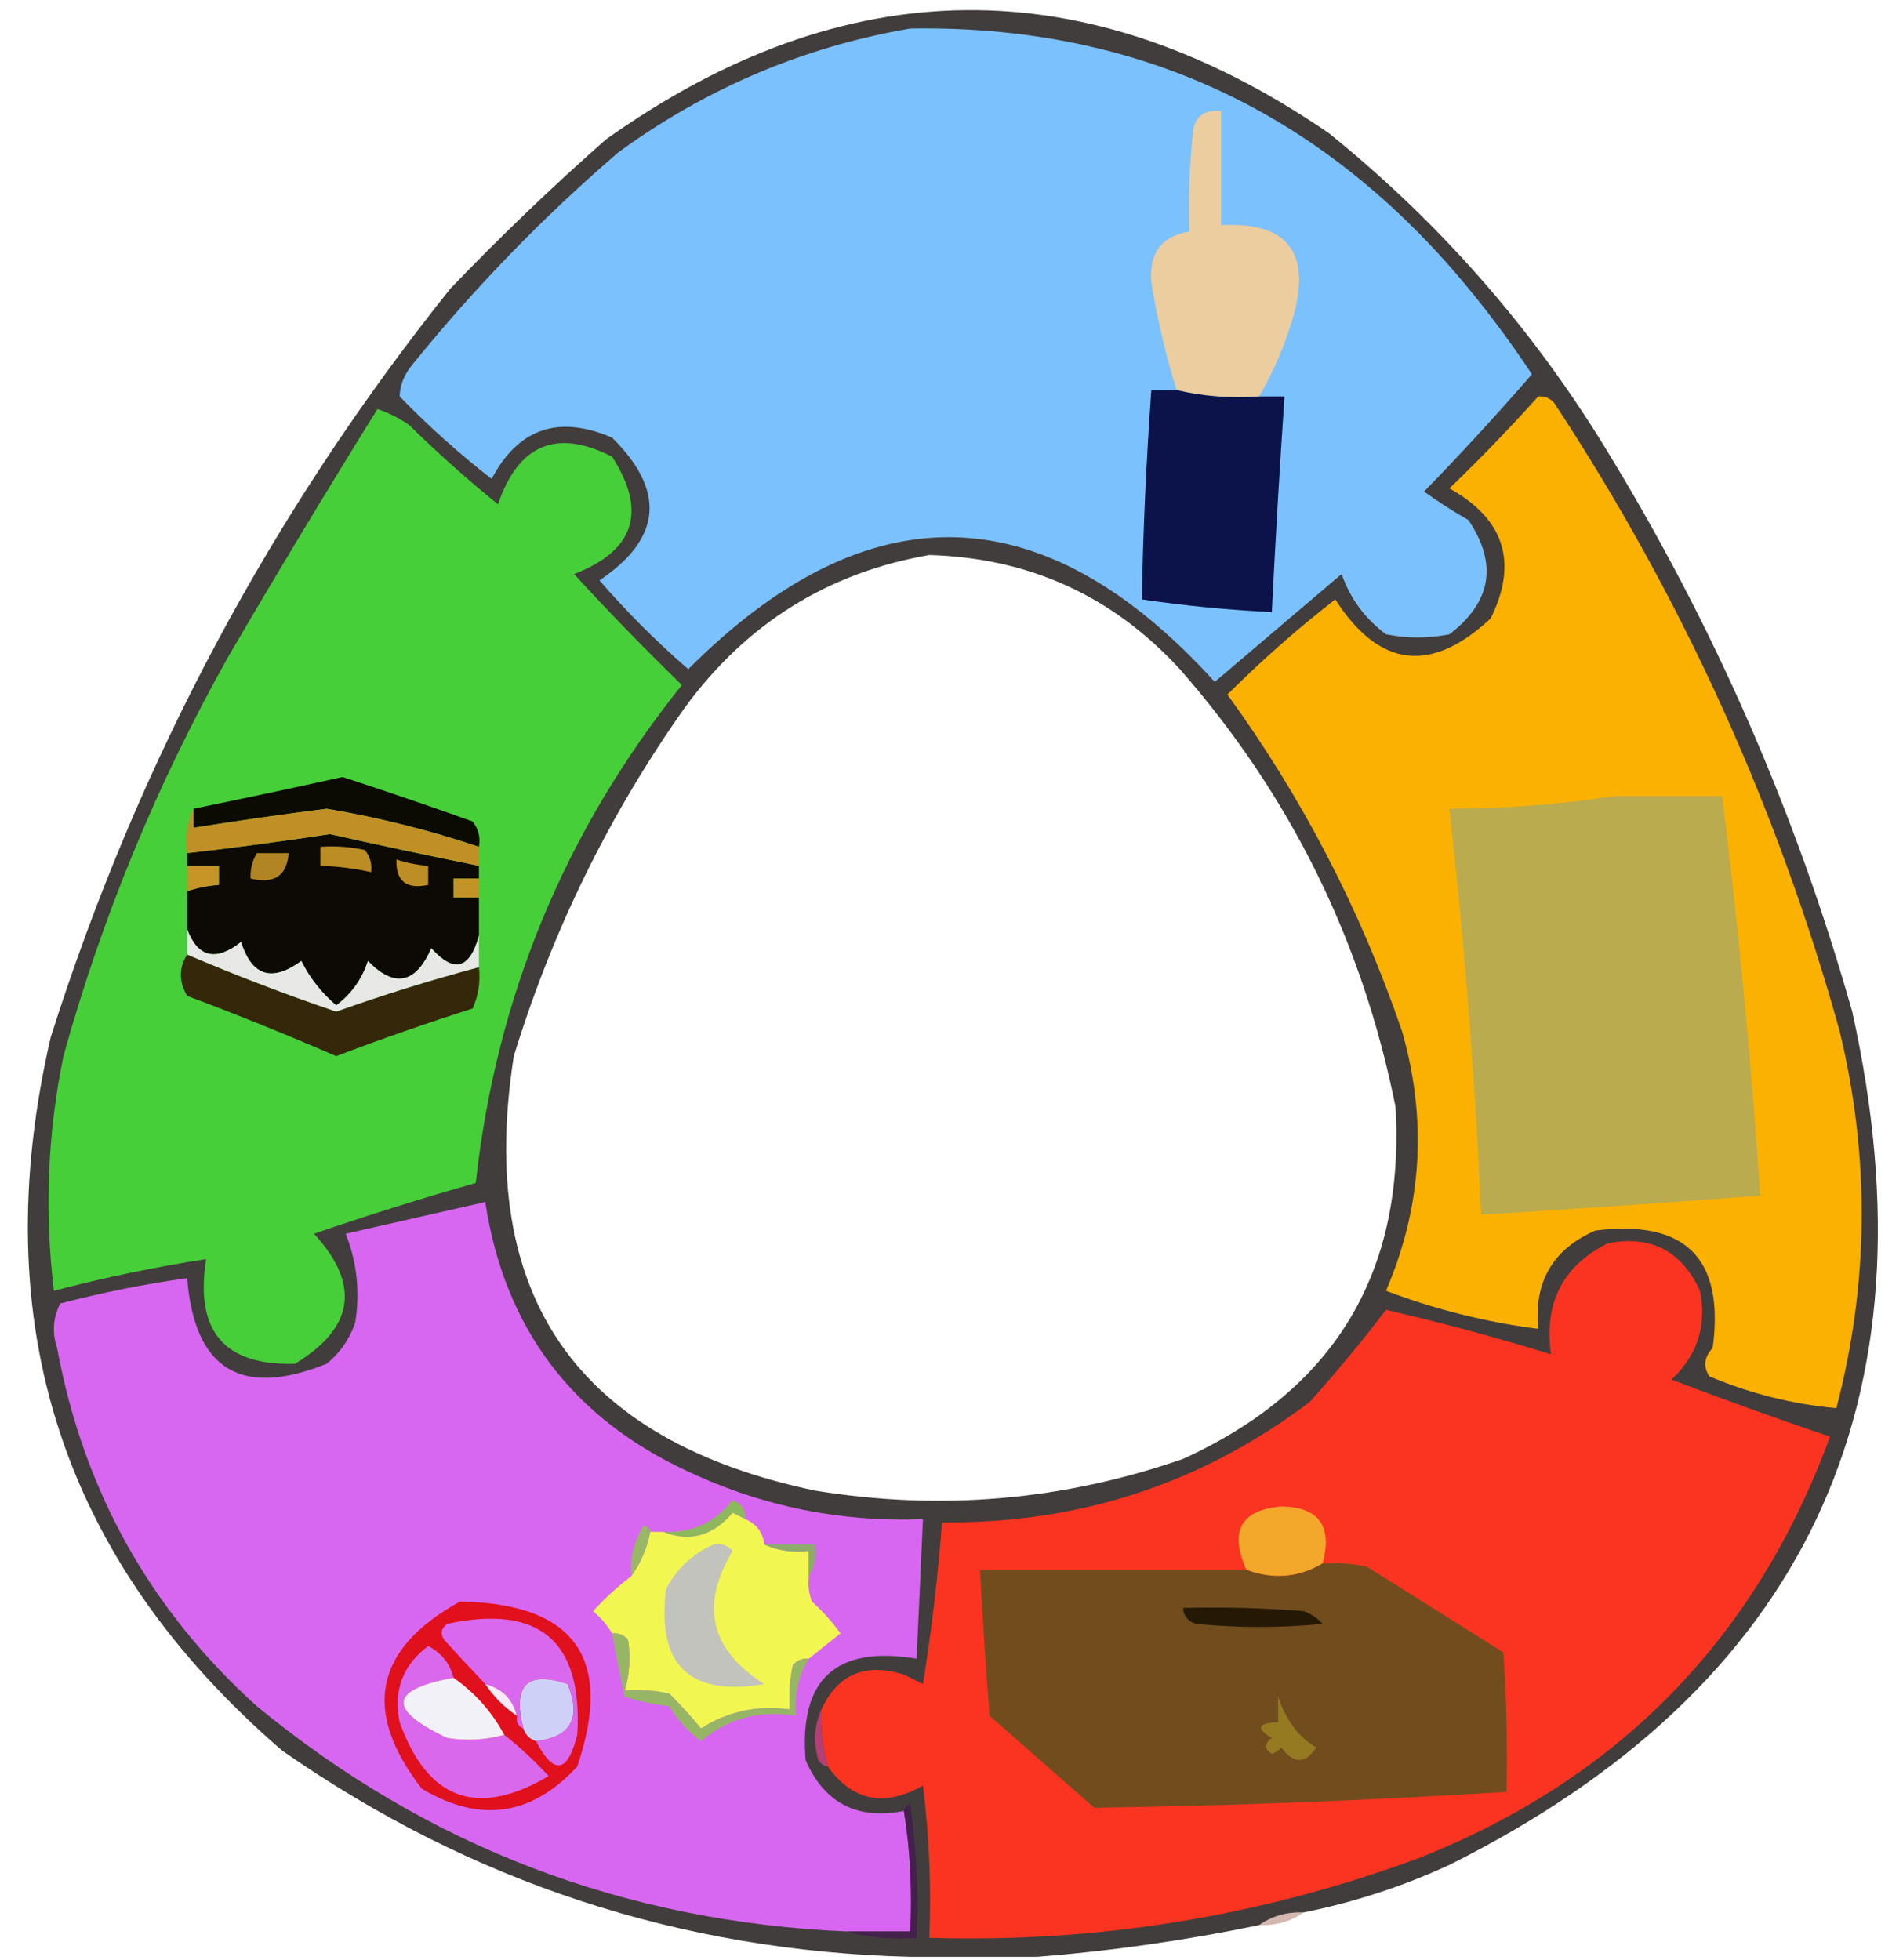 <?xml version="1.0" encoding="UTF-8"?>
<!DOCTYPE svg PUBLIC "-//W3C//DTD SVG 1.1//EN" "http://www.w3.org/Graphics/SVG/1.1/DTD/svg11.dtd">
<svg xmlns="http://www.w3.org/2000/svg" version="1.1" width="300px" height="309px" style="shape-rendering:geometricPrecision; text-rendering:geometricPrecision; image-rendering:optimizeQuality; fill-rule:evenodd; clip-rule:evenodd" xmlns:xlink="http://www.w3.org/1999/xlink">
    <g><path style="opacity:0.788" fill="#0e0a08" d="M 205.5,301.5 C 202.848,301.41 200.515,302.076 198.5,303.5C 186.836,305.915 175.169,307.581 163.5,308.5C 156.833,308.5 150.167,308.5 143.5,308.5C 107.266,307.589 74.266,296.755 44.5,276C 9.737,246.04 -2.43,208.54 8,163.5C 21.768,120.129 42.768,80.795 71,45.5C 78.863,37.302 87.03,29.469 95.5,22C 133.262,-4.869 171.262,-5.202 209.5,21C 226.863,35.026 241.363,51.526 253,70.5C 270.084,98.338 283.084,128.005 292,159.5C 305.703,221.15 284.537,265.983 228.5,294C 221.116,297.406 213.45,299.906 205.5,301.5 Z M 146.5,87.5 C 162.234,87.951 175.4,93.951 186,105.5C 203.446,125.393 214.779,148.393 220,174.5C 221.511,200.644 210.344,219.144 186.5,230C 167.619,236.565 148.285,238.232 128.5,235C 90.909,227.098 75.075,204.264 81,166.5C 87.082,146.67 96.082,128.336 108,111.5C 117.694,98.277 130.527,90.277 146.5,87.5 Z"/></g>
    <g><path style="opacity:1" fill="#7bc1fd" d="M 143.5,4.5 C 177.856,3.927 206.356,16.593 229,42.5C 233.536,47.748 237.703,53.248 241.5,59C 236.03,65.305 230.364,71.472 224.5,77.5C 226.706,79.085 229.039,80.585 231.5,82C 236.136,88.905 235.136,94.905 228.5,100C 225.167,100.667 221.833,100.667 218.5,100C 215.172,97.514 212.839,94.348 211.5,90.5C 204.833,96.167 198.167,101.833 191.5,107.5C 164.505,77.766 136.839,77.099 108.5,105.5C 103.5,101.167 98.833,96.5 94.5,91.5C 104.321,84.899 104.988,77.399 96.5,69C 88.052,65.359 81.719,67.525 77.5,75.5C 72.384,71.518 67.55,67.185 63,62.5C 63.044,60.721 63.711,59.055 65,57.5C 74.798,45.368 85.632,34.201 97.5,24C 111.411,13.871 126.744,7.371 143.5,4.5 Z"/></g>
    <g><path style="opacity:1" fill="#ebcd9f" d="M 198.5,62.5 C 193.968,62.818 189.634,62.485 185.5,61.5C 183.76,55.944 182.427,50.277 181.5,44.5C 181.124,39.879 183.124,37.212 187.5,36.5C 187.334,31.489 187.501,26.489 188,21.5C 188.112,18.553 189.612,17.22 192.5,17.5C 192.5,23.5 192.5,29.5 192.5,35.5C 202.79,34.952 206.623,39.618 204,49.5C 202.694,54.106 200.86,58.439 198.5,62.5 Z"/></g>
    <g><path style="opacity:1" fill="#0c134b" d="M 185.5,61.5 C 189.634,62.485 193.968,62.818 198.5,62.5C 199.833,62.5 201.167,62.5 202.5,62.5C 201.729,73.824 201.062,85.158 200.5,96.5C 193.587,96.162 186.754,95.495 180,94.5C 180.208,83.505 180.708,72.505 181.5,61.5C 182.833,61.5 184.167,61.5 185.5,61.5 Z"/></g>
    <g><path style="opacity:1" fill="#fbb102" d="M 242.5,62.5 C 243.496,62.414 244.329,62.748 245,63.5C 265.14,94.116 280.14,127.116 290,162.5C 294.813,182.421 294.647,202.255 289.5,222C 282.639,221.385 275.972,219.718 269.5,217C 268.465,215.493 268.632,213.993 270,212.5C 271.886,198.386 265.72,192.22 251.5,194C 244.772,196.951 241.772,202.117 242.5,209.5C 234.251,208.438 226.251,206.438 218.5,203.5C 224.203,190.183 225.036,176.516 221,162.5C 214.46,143.419 205.293,125.752 193.5,109.5C 198.87,104.128 204.537,99.128 210.5,94.5C 217.424,105.274 225.591,106.274 235,97.5C 239.345,88.673 237.178,81.84 228.5,77C 233.37,72.298 238.037,67.465 242.5,62.5 Z"/></g>
    <g><path style="opacity:1" fill="#46cf39" d="M 59.5,64.5 C 61.255,65.072 62.922,65.906 64.5,67C 68.978,71.401 73.645,75.568 78.5,79.5C 81.748,70.036 87.748,67.536 96.5,72C 102.043,80.655 100.043,86.822 90.5,90.5C 95.985,96.485 101.652,102.319 107.5,108C 89.058,130.985 78.225,157.152 75,186.5C 66.447,188.931 57.947,191.598 49.5,194.5C 56.857,202.502 55.857,209.335 46.5,215C 35.347,215.331 30.68,209.831 32.5,198.5C 24.421,199.748 16.421,201.414 8.5,203.5C 6.99,191.082 7.49,178.749 10,166.5C 16.122,144.473 24.788,123.473 36,103.5C 43.689,90.334 51.522,77.334 59.5,64.5 Z"/></g>
    <g><path style="opacity:1" fill="#0c0b02" d="M 75.5,133.5 C 67.677,130.878 59.677,128.878 51.5,127.5C 44.476,128.393 37.476,129.393 30.5,130.5C 30.5,129.5 30.5,128.5 30.5,127.5C 38.331,125.9 46.165,124.234 54,122.5C 60.871,124.735 67.704,127.068 74.5,129.5C 75.429,130.689 75.762,132.022 75.5,133.5 Z"/></g>
    <g><path style="opacity:1" fill="#b9ab4e" d="M 254.5,125.5 C 260.167,125.5 265.833,125.5 271.5,125.5C 274.085,146.436 276.085,167.436 277.5,188.5C 262.845,189.602 248.178,190.602 233.5,191.5C 232.555,170.105 230.888,148.772 228.5,127.5C 237.365,127.485 246.032,126.818 254.5,125.5 Z"/></g>
    <g><path style="opacity:1" fill="#0d0a05" d="M 75.5,136.5 C 75.5,137.167 75.5,137.833 75.5,138.5C 74.167,138.5 72.833,138.5 71.5,138.5C 71.5,139.5 71.5,140.5 71.5,141.5C 72.833,141.5 74.167,141.5 75.5,141.5C 75.5,143.5 75.5,145.5 75.5,147.5C 74.066,152.812 71.566,153.479 68,149.5C 65.513,155.126 62.18,155.792 58,151.5C 57.069,154.362 55.403,156.695 53,158.5C 50.684,156.53 48.851,154.196 47.5,151.5C 42.86,154.885 39.694,153.885 38,148.5C 34.03,151.633 31.197,150.966 29.5,146.5C 29.5,144.5 29.5,142.5 29.5,140.5C 31.117,139.962 32.784,139.629 34.5,139.5C 34.5,138.5 34.5,137.5 34.5,136.5C 32.833,136.5 31.167,136.5 29.5,136.5C 29.5,135.833 29.5,135.167 29.5,134.5C 37.011,133.641 44.511,132.641 52,131.5C 59.817,133.246 67.65,134.913 75.5,136.5 Z"/></g>
    <g><path style="opacity:1" fill="#c09026" d="M 30.5,127.5 C 30.5,128.5 30.5,129.5 30.5,130.5C 37.476,129.393 44.476,128.393 51.5,127.5C 59.677,128.878 67.677,130.878 75.5,133.5C 75.5,134.5 75.5,135.5 75.5,136.5C 67.65,134.913 59.817,133.246 52,131.5C 44.511,132.641 37.011,133.641 29.5,134.5C 29.198,131.941 29.532,129.607 30.5,127.5 Z"/></g>
    <g><path style="opacity:1" fill="#bb8d25" d="M 50.5,133.5 C 52.857,133.337 55.19,133.503 57.5,134C 58.337,135.011 58.67,136.178 58.5,137.5C 55.873,136.908 53.206,136.575 50.5,136.5C 50.5,135.5 50.5,134.5 50.5,133.5 Z"/></g>
    <g><path style="opacity:1" fill="#c69427" d="M 29.5,136.5 C 31.167,136.5 32.833,136.5 34.5,136.5C 34.5,137.5 34.5,138.5 34.5,139.5C 32.784,139.629 31.117,139.962 29.5,140.5C 29.5,139.167 29.5,137.833 29.5,136.5 Z"/></g>
    <g><path style="opacity:1" fill="#b18523" d="M 40.5,134.5 C 42.167,134.5 43.833,134.5 45.5,134.5C 45.241,138.068 43.241,139.401 39.5,138.5C 39.433,137.041 39.766,135.708 40.5,134.5 Z"/></g>
    <g><path style="opacity:1" fill="#bd8e25" d="M 62.5,135.5 C 64.117,136.038 65.784,136.371 67.5,136.5C 67.5,137.5 67.5,138.5 67.5,139.5C 64.05,140.244 62.384,138.91 62.5,135.5 Z"/></g>
    <g><path style="opacity:1" fill="#c29326" d="M 75.5,138.5 C 75.5,139.5 75.5,140.5 75.5,141.5C 74.167,141.5 72.833,141.5 71.5,141.5C 71.5,140.5 71.5,139.5 71.5,138.5C 72.833,138.5 74.167,138.5 75.5,138.5 Z"/></g>
    <g><path style="opacity:1" fill="#e7e7e6" d="M 29.5,146.5 C 31.197,150.966 34.03,151.633 38,148.5C 39.694,153.885 42.86,154.885 47.5,151.5C 48.851,154.196 50.684,156.53 53,158.5C 55.403,156.695 57.069,154.362 58,151.5C 62.18,155.792 65.513,155.126 68,149.5C 71.566,153.479 74.066,152.812 75.5,147.5C 75.5,149.167 75.5,150.833 75.5,152.5C 67.927,154.524 60.426,156.857 53,159.5C 45.021,156.786 37.187,153.786 29.5,150.5C 29.5,149.167 29.5,147.833 29.5,146.5 Z"/></g>
    <g><path style="opacity:1" fill="#34270a" d="M 29.5,150.5 C 37.187,153.786 45.021,156.786 53,159.5C 60.426,156.857 67.927,154.524 75.5,152.5C 75.756,154.792 75.423,156.959 74.5,159C 67.269,161.299 60.102,163.799 53,166.5C 45.247,163.138 37.413,159.971 29.5,157C 28.189,154.726 28.189,152.56 29.5,150.5 Z"/></g>
    <g><path style="opacity:1" fill="#d767f1" d="M 142.5,285.5 C 143.49,291.645 143.823,297.978 143.5,304.5C 140.167,304.5 136.833,304.5 133.5,304.5C 98.422,302.98 67.422,291.146 40.5,269C 23.637,253.78 13.137,234.947 9,212.5C 8.186,210.098 8.353,207.765 9.5,205.5C 16.091,203.782 22.758,202.448 29.5,201.5C 30.667,215.92 38,220.42 51.5,215C 53.617,213.269 55.117,211.102 56,208.5C 56.778,203.669 56.278,199.003 54.5,194.5C 61.827,192.836 69.161,191.169 76.5,189.5C 79.529,209.38 90.195,223.547 108.5,232C 120.219,237.51 132.552,240.01 145.5,239.5C 145.167,246.833 144.833,254.167 144.5,261.5C 131.79,259.378 125.957,264.712 127,277.5C 129.97,284.282 135.137,286.949 142.5,285.5 Z"/></g>
    <g><path style="opacity:1" fill="#fa3420" d="M 130.5,278.5 C 129.701,275.57 129.368,272.57 129.5,269.5C 132.064,263.936 136.397,262.102 142.5,264C 143.5,264.5 144.5,265 145.5,265.5C 146.87,257 147.87,248.5 148.5,240C 170.123,240.236 189.456,233.903 206.5,221C 210.718,216.288 214.718,211.454 218.5,206.5C 227.242,208.519 235.908,210.852 244.5,213.5C 243.386,205.362 246.386,199.529 253.5,196C 260.273,194.705 265.106,197.205 268,203.5C 269.094,208.983 267.594,213.65 263.5,217.5C 271.783,220.654 280.117,223.654 288.5,226.5C 276.788,258.378 255.122,280.545 223.5,293C 198.684,302.141 173.018,306.308 146.5,305.5C 146.831,297.472 146.498,289.472 145.5,281.5C 139.433,284.96 134.433,283.96 130.5,278.5 Z"/></g>
    <g><path style="opacity:1" fill="#8db85d" d="M 117.5,239.5 C 116.85,239.196 116.183,238.863 115.5,238.5C 112.376,242.174 108.709,243.174 104.5,241.5C 109.025,241.738 112.691,240.071 115.5,236.5C 116.919,237.005 117.585,238.005 117.5,239.5 Z"/></g>
    <g><path style="opacity:1" fill="#f2f650" d="M 117.5,239.5 C 119.262,240.262 120.262,241.596 120.5,243.5C 122.607,244.468 124.941,244.802 127.5,244.5C 127.5,245.833 127.5,247.167 127.5,248.5C 127.343,249.873 127.51,251.207 128,252.5C 129.685,254.017 131.185,255.684 132.5,257.5C 130.814,258.857 129.148,260.19 127.5,261.5C 126.504,261.414 125.671,261.748 125,262.5C 124.503,264.81 124.337,267.143 124.5,269.5C 119.391,268.803 114.724,269.803 110.5,272.5C 108.96,270.613 107.293,268.78 105.5,267C 103.19,266.503 100.857,266.337 98.5,266.5C 99.263,263.859 99.43,261.192 99,258.5C 98.329,257.748 97.496,257.414 96.5,257.5C 95.71,256.206 94.71,255.039 93.5,254C 95.396,251.932 97.396,250.099 99.5,248.5C 101.02,246.412 102.02,244.078 102.5,241.5C 103.167,241.5 103.833,241.5 104.5,241.5C 108.709,243.174 112.376,242.174 115.5,238.5C 116.183,238.863 116.85,239.196 117.5,239.5 Z"/></g>
    <g><path style="opacity:1" fill="#8dac6c" d="M 120.5,243.5 C 123.167,243.5 125.833,243.5 128.5,243.5C 128.784,245.415 128.451,247.081 127.5,248.5C 127.5,247.167 127.5,245.833 127.5,244.5C 124.941,244.802 122.607,244.468 120.5,243.5 Z"/></g>
    <g><path style="opacity:1" fill="#9ab767" d="M 102.5,241.5 C 102.02,244.078 101.02,246.412 99.5,248.5C 99.28,245.6 99.946,242.933 101.5,240.5C 102.107,240.624 102.44,240.957 102.5,241.5 Z"/></g>
    <g><path style="opacity:1" fill="#f3a72b" d="M 208.5,246.5 C 204.718,248.734 200.718,249.067 196.5,247.5C 193.757,241.396 195.59,238.063 202,237.5C 207.933,237.599 210.1,240.599 208.5,246.5 Z"/></g>
    <g><path style="opacity:1" fill="#c1c3bc" d="M 112.5,243.5 C 113.675,243.281 114.675,243.614 115.5,244.5C 110.311,253.129 111.978,260.129 120.5,265.5C 108.676,267.51 103.509,262.51 105,250.5C 106.742,247.254 109.242,244.921 112.5,243.5 Z"/></g>
    <g><path style="opacity:1" fill="#714d1e" d="M 208.5,246.5 C 210.857,246.337 213.19,246.503 215.5,247C 222.667,251.5 229.833,256 237,260.5C 237.5,267.826 237.666,275.159 237.5,282.5C 215.844,283.851 194.177,284.685 172.5,285C 167,280.167 161.5,275.333 156,270.5C 155.405,262.835 154.905,255.168 154.5,247.5C 168.5,247.5 182.5,247.5 196.5,247.5C 200.718,249.067 204.718,248.734 208.5,246.5 Z"/></g>
    <g><path style="opacity:1" fill="#251906" d="M 186.5,253.5 C 192.842,253.334 199.175,253.5 205.5,254C 206.672,254.419 207.672,255.085 208.5,256C 201.833,256.667 195.167,256.667 188.5,256C 187.244,255.583 186.577,254.75 186.5,253.5 Z"/></g>
    <g><path style="opacity:1" fill="#96b666" d="M 96.5,257.5 C 97.496,257.414 98.329,257.748 99,258.5C 99.43,261.192 99.263,263.859 98.5,266.5C 100.857,266.337 103.19,266.503 105.5,267C 107.293,268.78 108.96,270.613 110.5,272.5C 114.724,269.803 119.391,268.803 124.5,269.5C 124.337,267.143 124.503,264.81 125,262.5C 125.671,261.748 126.504,261.414 127.5,261.5C 125.874,264.246 125.207,267.246 125.5,270.5C 119.797,269.557 114.797,270.89 110.5,274.5C 108.493,272.992 106.826,271.158 105.5,269C 103.109,268.713 100.776,268.213 98.5,267.5C 97.76,264.134 97.093,260.8 96.5,257.5 Z"/></g>
    <g><path style="opacity:1" fill="#b33f76" d="M 129.5,269.5 C 129.368,272.57 129.701,275.57 130.5,278.5C 129.883,278.389 129.383,278.056 129,277.5C 128.199,274.633 128.366,271.966 129.5,269.5 Z"/></g>
    <g><path style="opacity:1" fill="#967a22" d="M 201.5,267.5 C 202.71,271.181 204.71,273.848 207.5,275.5C 205.764,278.105 203.931,278.105 202,275.5C 201.586,275.957 201.086,276.291 200.5,276.5C 199.289,275.726 199.289,274.893 200.5,274C 197.949,272.484 198.282,271.651 201.5,271.5C 201.5,270.167 201.5,268.833 201.5,267.5 Z"/></g>
    <g><path style="opacity:1" fill="#e0101c" d="M 72.5,252.5 C 90.614,252.77 96.781,261.437 91,278.5C 83.82,286.299 75.653,287.465 66.5,282C 57.023,269.763 59.023,259.93 72.5,252.5 Z"/></g>
    <g><path style="opacity:1" fill="#da68ed" d="M 71.5,264.5 C 61.337,266.362 61.003,269.528 70.5,274C 73.531,274.495 76.531,274.329 79.5,273.5C 81.963,275.461 84.297,277.628 86.5,280C 75.248,286.624 67.415,283.791 63,271.5C 61.981,266.54 63.481,262.54 67.5,259.5C 69.611,260.605 70.945,262.271 71.5,264.5 Z"/></g>
    <g><path style="opacity:1" fill="#ced0f8" d="M 84.5,274.5 C 83.5,274.167 82.833,273.5 82.5,272.5C 80.743,265.651 83.076,263.318 89.5,265.5C 91.653,270.875 89.987,273.875 84.5,274.5 Z"/></g>
    <g><path style="opacity:1" fill="#faeaf8" d="M 76.5,265.5 C 79.167,266.167 80.833,267.833 81.5,270.5C 79.5,269.167 77.833,267.5 76.5,265.5 Z"/></g>
    <g><path style="opacity:1" fill="#f2f1f7" d="M 71.5,264.5 C 74.903,266.9 77.57,269.9 79.5,273.5C 76.531,274.329 73.531,274.495 70.5,274C 61.003,269.528 61.337,266.362 71.5,264.5 Z"/></g>
    <g><path style="opacity:1" fill="#d968ef" d="M 84.5,274.5 C 89.987,273.875 91.653,270.875 89.5,265.5C 83.076,263.318 80.743,265.651 82.5,272.5C 81.662,272.158 81.328,271.492 81.5,270.5C 80.833,267.833 79.167,266.167 76.5,265.5C 74.35,263.24 72.183,260.907 70,258.5C 69.383,257.551 69.549,256.718 70.5,256C 85.059,252.897 91.893,258.73 91,273.5C 89.475,279.571 87.308,279.904 84.5,274.5 Z"/></g>
    <g><path style="opacity:1" fill="#43214c" d="M 142.5,285.5 C 142.56,284.957 142.893,284.624 143.5,284.5C 144.497,291.468 144.83,298.468 144.5,305.5C 140.629,305.815 136.962,305.482 133.5,304.5C 136.833,304.5 140.167,304.5 143.5,304.5C 143.823,297.978 143.49,291.645 142.5,285.5 Z"/></g>
    <g><path style="opacity:0.369" fill="#8e3e2c" d="M 205.5,301.5 C 203.485,302.924 201.152,303.59 198.5,303.5C 200.515,302.076 202.848,301.41 205.5,301.5 Z"/></g>
</svg>
